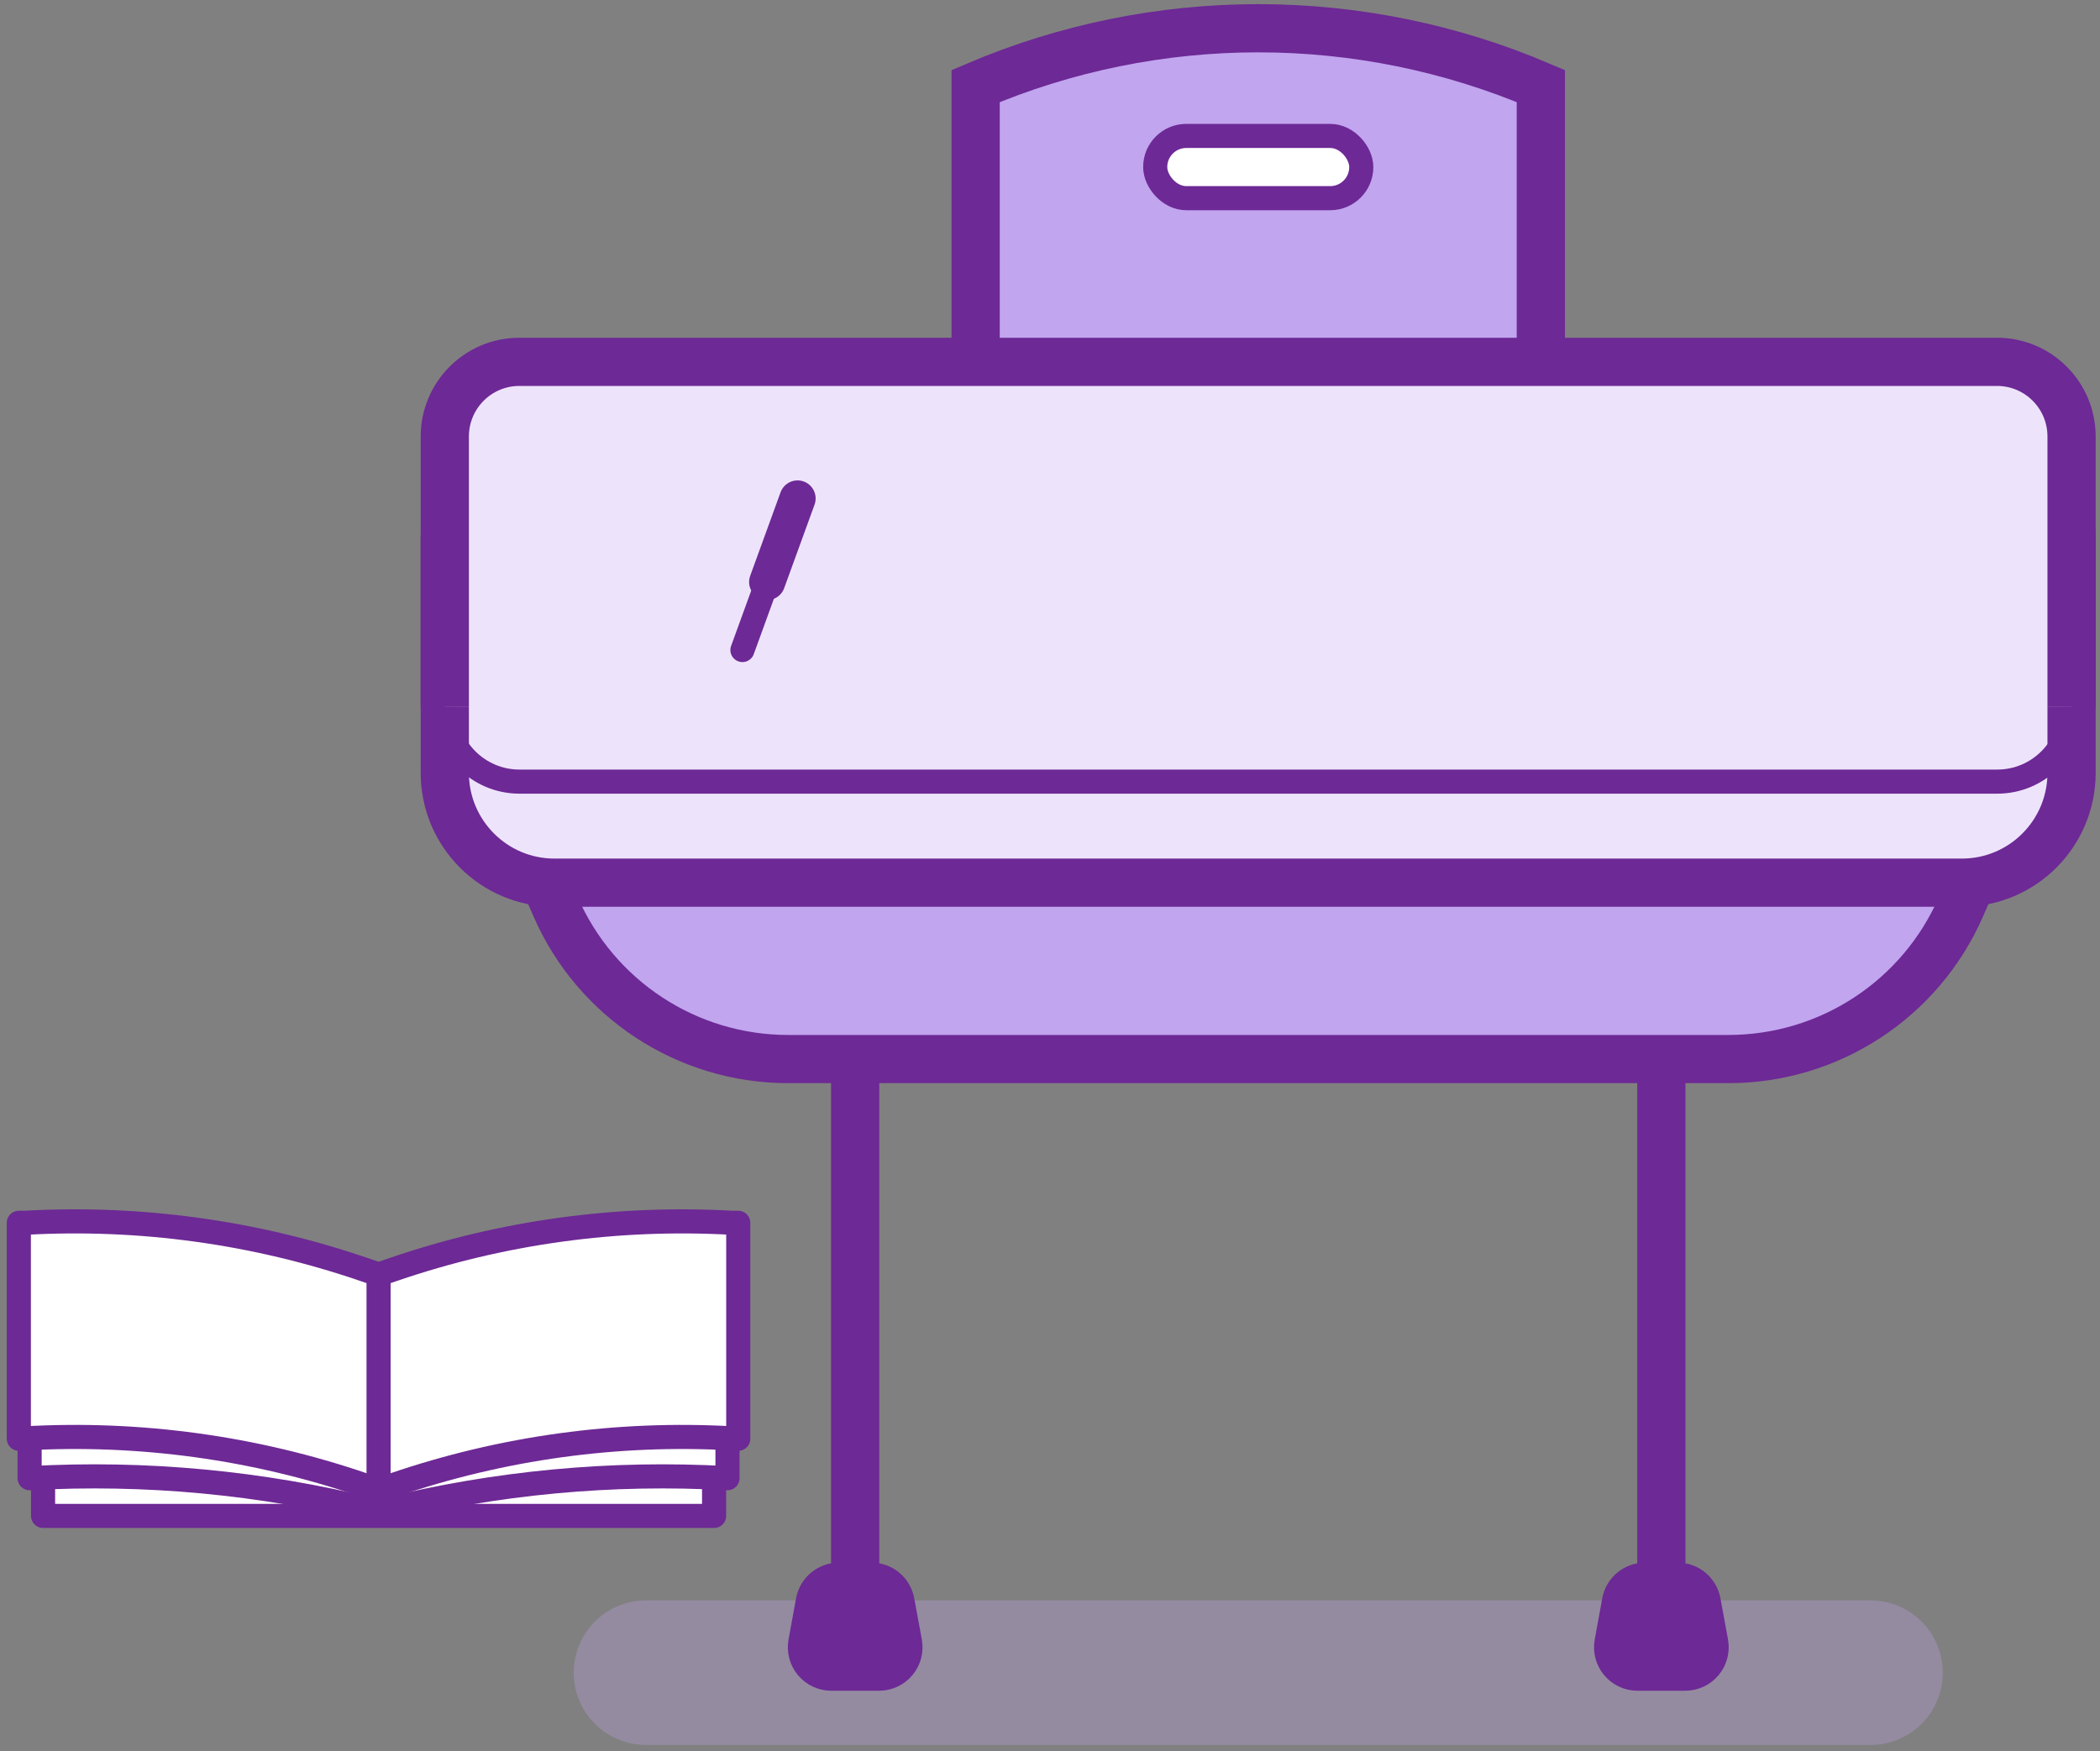 <?xml version="1.0" encoding="UTF-8"?>
<svg width="223px" height="186px" viewBox="0 0 223 186" version="1.1" xmlns="http://www.w3.org/2000/svg" xmlns:xlink="http://www.w3.org/1999/xlink">
    <rect x="0" y="0" width="223" height="186" fill="#808080" stroke="none"/>
    <title>Group 2</title>
    <g id="Student---iOS/Android" stroke="none" stroke-width="1" fill="none" fill-rule="evenodd">
        <g id="1.10c-Student-Journal---Empty-State" transform="translate(-241, -516)">
            <g id="Group-3" transform="translate(137, 519)">
                <g id="Group-2" transform="translate(106, 0)">
                    <g id="Group" transform="translate(101.605, 0)" fill-rule="nonzero" stroke="#6D2995">
                        <path d="M60.016,62.81 L0,62.81 L0,6.142 L0,6.142 C19.17,-2.047 40.846,-2.047 60.016,6.142 L60.016,6.142 L60.016,62.81 Z" id="Path" stroke-width="5.119" fill="#C1A5EF"></path>
                        <rect id="Rectangle" stroke-width="2.56" fill="#FFFFFF" x="19.067" y="11.438" width="21.882" height="6.611" rx="3.3"></rect>
                    </g>
                    <line x1="66.603" y1="174.663" x2="196.623" y2="174.663" id="Path" stroke="#C1A5EF" stroke-width="15.357" opacity="0.3" stroke-linecap="round"></line>
                    <g id="Group" transform="translate(45.233, 35.434)" stroke="#6D2995">
                        <g transform="translate(38.347, 67.327)" fill-rule="nonzero" id="Path">
                            <g>
                                <line x1="5.229" y1="0" x2="5.229" y2="64.325" stroke-width="5.119" fill="#FFFFFF"></line>
                                <path d="M6.973,62.133 L3.491,62.133 C2.194,62.134 1.081,63.061 0.844,64.339 L0.043,68.724 C-0.099,69.509 0.114,70.316 0.623,70.929 C1.133,71.542 1.887,71.898 2.683,71.901 L7.775,71.901 C8.572,71.9 9.328,71.545 9.839,70.932 C10.35,70.318 10.563,69.51 10.422,68.724 L9.613,64.339 C9.377,63.063 8.268,62.137 6.973,62.133 Z" stroke-width="3.839" fill="#6D2995"></path>
                            </g>
                            <g transform="translate(85.609, 0)">
                                <line x1="5.229" y1="0" x2="5.229" y2="64.325" stroke-width="5.119" fill="#FFFFFF"></line>
                                <path d="M6.973,62.133 L3.491,62.133 C2.194,62.134 1.081,63.061 0.844,64.339 L0.043,68.724 C-0.099,69.509 0.114,70.316 0.623,70.929 C1.133,71.542 1.887,71.898 2.683,71.901 L7.775,71.901 C8.572,71.9 9.328,71.545 9.839,70.932 C10.35,70.318 10.563,69.51 10.422,68.724 L9.613,64.339 C9.377,63.063 8.268,62.137 6.973,62.133 Z" stroke-width="3.839" fill="#6D2995"></path>
                            </g>
                        </g>
                        <path d="M136.317,74.053 L36.45,74.053 C25.738,74.053 16.044,67.696 11.759,57.862 L4.479,41.138 L168.289,41.138 L161.008,57.862 C156.723,67.696 147.029,74.053 136.317,74.053 Z" id="Path" stroke-width="5.119" fill="#C1A5EF" fill-rule="nonzero"></path>
                        <path d="M7.907,10.767 L164.834,10.767 C169.204,10.767 172.747,14.316 172.747,18.694 L172.747,43.655 C172.747,50.097 167.534,55.319 161.102,55.319 L11.645,55.319 C5.214,55.319 0,50.097 0,43.655 L0,18.694 C0,14.319 3.539,10.771 7.907,10.767 Z" id="Path" stroke-width="5.119" fill="#EDE4FB" fill-rule="nonzero"></path>
                        <path d="M0,36.659 L0,7.927 C0,3.552 3.539,0.004 7.907,0 L164.834,0 C169.204,0 172.747,3.549 172.747,7.927 L172.747,36.659" id="Path" stroke-width="5.119" fill="#EDE4FB" fill-rule="nonzero"></path>
                        <path d="M172.767,36.659 C172.767,41.037 169.224,44.586 164.854,44.586 L7.927,44.586 C3.559,44.582 0.02,41.034 0.02,36.659" id="Path" stroke-width="2.56"></path>
                    </g>
                    <g id="Group" transform="translate(0, 126.729)" fill="#FFFFFF" fill-rule="nonzero" stroke="#6D2995" stroke-linejoin="round" stroke-width="2.56">
                        <rect id="Rectangle" x="2.573" y="9.919" width="71.257" height="21.365"></rect>
                        <path d="M75.251,27.277 L75.251,27.277 C62.969,26.588 50.654,27.743 38.713,30.704 L38.201,30.832 L37.683,30.704 C25.742,27.743 13.427,26.588 1.145,27.277 L1.145,27.277 L1.145,5.062 L1.145,5.062 C13.426,4.367 25.742,5.52 37.683,8.482 L38.201,8.61 L38.713,8.482 C50.653,5.52 62.969,4.367 75.251,5.062 L75.251,5.062 L75.251,27.277 Z" id="Path"></path>
                        <path d="M76.396,23.087 L75.763,23.047 C63.568,22.359 51.356,24.039 39.797,27.992 L38.201,28.538 L36.605,27.992 C25.044,24.038 12.83,22.359 0.633,23.047 L0,23.087 L0,0.15 L0.633,0.15 C12.83,-0.538 25.044,1.141 36.605,5.095 L38.201,5.642 L39.797,5.095 C51.356,1.142 63.568,-0.537 75.763,0.15 L76.396,0.15 L76.396,23.087 Z" id="Path"></path>
                        <line x1="38.201" y1="5.635" x2="38.201" y2="30.832" id="Path"></line>
                    </g>
                    <g id="Group" transform="translate(76.84, 49.945)" stroke="#6D2995" stroke-linecap="round">
                        <line x1="5.853" y1="0" x2="0" y2="16.096" id="Path" stroke-width="2.56"></line>
                        <line x1="5.853" y1="0" x2="2.627" y2="8.871" id="Path" stroke-width="3.839"></line>
                    </g>
                </g>
            </g>
        </g>
    </g>
</svg>